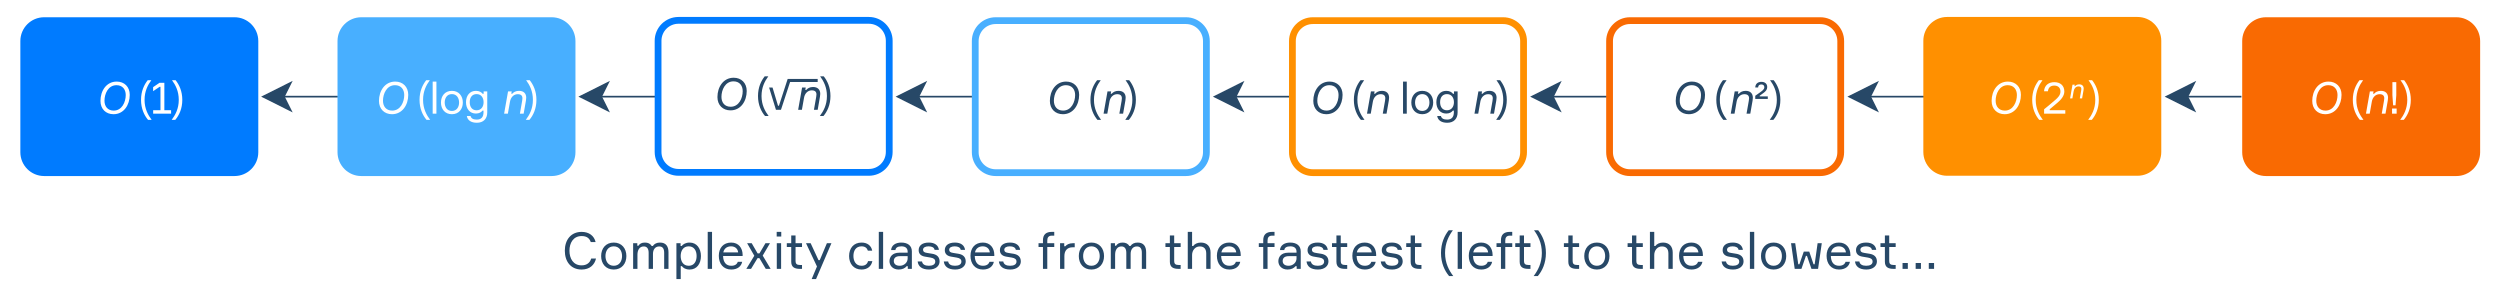 <svg width="1474" height="174" viewBox="0 0 1474 174" fill="none" xmlns="http://www.w3.org/2000/svg">
<rect x="0" y="0" width="1474" height="174" fill="#333333" stroke="none"/>
<g clip-path="url(#clip0_821:56)">
<rect width="1474" height="174" fill="white"/>
<path d="M199.225 56.984H167.355" stroke="#274867" stroke-miterlimit="10"/>
<path d="M155.078 56.983L171.445 48.791L167.353 56.983L171.445 65.176L155.078 56.983Z" fill="#274867" stroke="#274867" stroke-miterlimit="10"/>
<path d="M138.261 10.17H26.029C18.281 10.17 12 16.458 12 24.214V89.752C12 97.509 18.281 103.796 26.029 103.796H138.261C146.009 103.796 152.29 97.509 152.29 89.752V24.214C152.29 16.458 146.009 10.17 138.261 10.17Z" fill="#007BFF"/>
<path d="M68.828 48.098C62.692 48.098 59.234 53.584 59.234 59.486C59.234 64.27 62.432 67.338 66.904 67.338C73.04 67.338 76.498 61.852 76.498 55.924C76.498 51.166 73.3 48.098 68.828 48.098ZM67.034 65.206C63.472 65.206 61.6 62.71 61.6 59.382C61.6 55.3 63.784 50.23 68.698 50.23C72.26 50.23 74.132 52.726 74.132 56.028C74.132 60.11 71.948 65.206 67.034 65.206ZM85.231 58.888C85.231 53.74 87.155 50.1 89.235 47.266H87.103C84.971 49.97 83.151 53.766 83.151 58.888C83.151 64.062 85.023 67.988 87.285 70.666H89.417C87.285 67.832 85.231 64.114 85.231 58.888ZM90.3 67H100.882V64.972H96.904V48.8H94.07L90.274 51.374V53.766L94.096 51.192H94.616V64.972H90.3V67ZM105.403 58.888C105.403 64.114 103.349 67.832 101.217 70.666H103.349C105.611 67.988 107.483 64.062 107.483 58.888C107.483 53.766 105.663 49.97 103.531 47.266H101.399C103.479 50.1 105.403 53.74 105.403 58.888Z" fill="white"/>
<path d="M386.275 56.984H354.406" stroke="#274867" stroke-miterlimit="10"/>
<path d="M342.133 56.983L358.5 48.791L354.408 56.983L358.5 65.176L342.133 56.983Z" fill="#274867" stroke="#274867" stroke-miterlimit="10"/>
<path d="M325.261 10.17H213.029C205.281 10.17 199 16.458 199 24.214V89.752C199 97.509 205.281 103.796 213.029 103.796H325.261C333.009 103.796 339.29 97.509 339.29 89.752V24.214C339.29 16.458 333.009 10.17 325.261 10.17Z" fill="#48AFFF"/>
<path d="M233.033 48.098C226.897 48.098 223.439 53.584 223.439 59.486C223.439 64.27 226.637 67.338 231.109 67.338C237.245 67.338 240.703 61.852 240.703 55.924C240.703 51.166 237.505 48.098 233.033 48.098ZM231.239 65.206C227.677 65.206 225.805 62.71 225.805 59.382C225.805 55.3 227.989 50.23 232.903 50.23C236.465 50.23 238.337 52.726 238.337 56.028C238.337 60.11 236.153 65.206 231.239 65.206ZM249.437 58.888C249.437 53.74 251.361 50.1 253.441 47.266H251.309C249.177 49.97 247.357 53.766 247.357 58.888C247.357 64.062 249.229 67.988 251.491 70.666H253.623C251.491 67.832 249.437 64.114 249.437 58.888ZM255.103 48.098V67H257.313V48.098H255.103ZM266.44 53.558C262.332 53.558 259.992 56.574 259.992 60.448C259.992 64.322 262.332 67.338 266.44 67.338C270.522 67.338 272.888 64.322 272.888 60.448C272.888 56.574 270.522 53.558 266.44 53.558ZM266.44 65.414C263.528 65.414 262.202 63.022 262.202 60.448C262.202 57.874 263.528 55.482 266.44 55.482C269.326 55.482 270.678 57.874 270.678 60.448C270.678 63.022 269.326 65.414 266.44 65.414ZM285.151 53.896V55.3H284.579C283.877 54.39 282.629 53.558 280.575 53.558C276.961 53.558 274.751 56.418 274.751 60.266C274.751 64.088 276.961 66.948 280.575 66.948C282.551 66.948 283.799 66.116 284.501 65.206H285.073V66.246C285.073 68.872 283.851 70.51 281.147 70.51C279.171 70.51 277.819 69.938 277.429 68.378H275.245C275.635 70.978 277.819 72.382 281.173 72.382C284.995 72.382 287.283 70.016 287.283 66.35V53.896H285.151ZM280.991 65.024C278.417 65.024 276.961 63.1 276.961 60.266C276.961 57.38 278.417 55.482 280.991 55.482C283.799 55.482 285.125 57.744 285.125 60.266C285.125 62.762 283.799 65.024 280.991 65.024ZM308.748 67L310.1 59.252C310.178 58.732 310.256 58.082 310.256 57.588C310.256 55.118 308.748 53.558 306.018 53.558C304.12 53.558 302.82 54.312 302.014 55.274H301.442L301.702 53.896H299.544L297.23 67H299.44L300.688 59.954C301.104 57.432 302.846 55.534 305.238 55.534C307.188 55.534 308.02 56.392 308.02 57.978C308.02 58.472 307.942 58.992 307.864 59.434L306.538 67H308.748ZM314.198 58.888C314.198 64.114 312.144 67.832 310.012 70.666H312.144C314.406 67.988 316.278 64.062 316.278 58.888C316.278 53.766 314.458 49.97 312.326 47.266H310.194C312.274 50.1 314.198 53.74 314.198 58.888Z" fill="white"/>
<path d="M573.33 56.984H541.461" stroke="#274867" stroke-miterlimit="10"/>
<path d="M529.184 56.983L545.551 48.791L541.459 56.983L545.551 65.176L529.184 56.983Z" fill="#274867" stroke="#274867" stroke-miterlimit="10"/>
<path d="M400.029 12H512.261C518.902 12 524.29 17.39 524.29 24.044V89.582C524.29 96.236 518.902 101.626 512.261 101.626H400.029C393.388 101.626 388 96.236 388 89.582V24.044C388 17.39 393.388 12 400.029 12Z" stroke="#007BFF" stroke-width="4"/>
<path d="M760.385 56.984H728.516" stroke="#274867" stroke-miterlimit="10"/>
<path d="M716.238 56.983L732.605 48.791L728.514 56.983L732.605 65.176L716.238 56.983Z" fill="#274867" stroke="#274867" stroke-miterlimit="10"/>
<path d="M587.029 12.17H699.261C705.902 12.17 711.29 17.56 711.29 24.214V89.752C711.29 96.406 705.902 101.796 699.261 101.796H587.029C580.388 101.796 575 96.406 575 89.752V24.214C575 17.56 580.388 12.17 587.029 12.17Z" stroke="#48AFFF" stroke-width="4"/>
<path d="M628.597 48.098C622.461 48.098 619.003 53.584 619.003 59.486C619.003 64.27 622.201 67.338 626.673 67.338C632.809 67.338 636.267 61.852 636.267 55.924C636.267 51.166 633.069 48.098 628.597 48.098ZM626.803 65.206C623.241 65.206 621.369 62.71 621.369 59.382C621.369 55.3 623.553 50.23 628.467 50.23C632.029 50.23 633.901 52.726 633.901 56.028C633.901 60.11 631.717 65.206 626.803 65.206ZM645 58.888C645 53.74 646.924 50.1 649.004 47.266H646.872C644.74 49.97 642.92 53.766 642.92 58.888C642.92 64.062 644.792 67.988 647.054 70.666H649.186C647.054 67.832 645 64.114 645 58.888ZM662.184 67L663.536 59.252C663.614 58.732 663.692 58.082 663.692 57.588C663.692 55.118 662.184 53.558 659.454 53.558C657.556 53.558 656.256 54.312 655.45 55.274H654.878L655.138 53.896H652.98L650.666 67H652.876L654.124 59.954C654.54 57.432 656.282 55.534 658.674 55.534C660.624 55.534 661.456 56.392 661.456 57.978C661.456 58.472 661.378 58.992 661.3 59.434L659.974 67H662.184ZM667.635 58.888C667.635 64.114 665.581 67.832 663.449 70.666H665.581C667.843 67.988 669.715 64.062 669.715 58.888C669.715 53.766 667.895 49.97 665.763 47.266H663.631C665.711 50.1 667.635 53.74 667.635 58.888Z" fill="#274867"/>
<path d="M432.594 45.832C426.458 45.832 423 51.318 423 57.22C423 62.004 426.198 65.072 430.67 65.072C436.806 65.072 440.264 59.586 440.264 53.658C440.264 48.9 437.066 45.832 432.594 45.832ZM430.8 62.94C427.238 62.94 425.366 60.444 425.366 57.116C425.366 53.034 427.55 47.964 432.464 47.964C436.026 47.964 437.898 50.46 437.898 53.762C437.898 57.844 435.714 62.94 430.8 62.94Z" fill="#274867"/>
<path d="M448.997 56.622C448.997 51.474 450.921 47.834 453.001 45H450.869C448.737 47.704 446.917 51.5 446.917 56.622C446.917 61.796 448.789 65.722 451.051 68.4H453.183C451.051 65.566 448.997 61.848 448.997 56.622Z" fill="#274867"/>
<path d="M453.468 51.63L457.498 64.734H460.462L465.844 48.328H482.109V46.534H464.414L459.266 62.342H458.72L455.496 51.63H453.468Z" fill="#274867"/>
<path d="M482.109 64.734L483.461 56.986C483.539 56.466 483.617 55.816 483.617 55.322C483.617 52.852 482.109 51.292 479.379 51.292C477.481 51.292 476.181 52.046 475.375 53.008H474.803L475.063 51.63H472.905L470.591 64.734H472.801L474.049 57.688C474.465 55.166 476.207 53.268 478.599 53.268C480.549 53.268 481.381 54.126 481.381 55.712C481.381 56.206 481.303 56.726 481.225 57.168L479.899 64.734H482.109Z" fill="#274867"/>
<path d="M487.559 56.622C487.559 61.848 485.505 65.566 483.373 68.4H485.505C487.767 65.722 489.639 61.796 489.639 56.622C489.639 51.5 487.819 47.704 485.687 45H483.555C485.635 47.834 487.559 51.474 487.559 56.622Z" fill="#274867"/>
<path d="M947.436 56.984H915.566" stroke="#274867" stroke-miterlimit="10"/>
<path d="M903.293 56.983L919.66 48.791L915.568 56.983L919.66 65.176L903.293 56.983Z" fill="#274867" stroke="#274867" stroke-miterlimit="10"/>
<path d="M774.029 12.17H886.261C892.902 12.17 898.29 17.56 898.29 24.214V89.752C898.29 96.406 892.902 101.796 886.261 101.796H774.029C767.388 101.796 762 96.406 762 89.752V24.214C762 17.56 767.388 12.17 774.029 12.17Z" stroke="#FF9000" stroke-width="4"/>
<path d="M783.913 48.098C777.777 48.098 774.319 53.584 774.319 59.486C774.319 64.27 777.517 67.338 781.989 67.338C788.125 67.338 791.583 61.852 791.583 55.924C791.583 51.166 788.385 48.098 783.913 48.098ZM782.119 65.206C778.557 65.206 776.685 62.71 776.685 59.382C776.685 55.3 778.869 50.23 783.783 50.23C787.345 50.23 789.217 52.726 789.217 56.028C789.217 60.11 787.033 65.206 782.119 65.206ZM800.316 58.888C800.316 53.74 802.24 50.1 804.32 47.266H802.188C800.056 49.97 798.236 53.766 798.236 58.888C798.236 64.062 800.108 67.988 802.37 70.666H804.502C802.37 67.832 800.316 64.114 800.316 58.888ZM817.501 67L818.853 59.252C818.931 58.732 819.009 58.082 819.009 57.588C819.009 55.118 817.501 53.558 814.771 53.558C812.873 53.558 811.573 54.312 810.767 55.274H810.195L810.455 53.896H808.297L805.983 67H808.193L809.441 59.954C809.857 57.432 811.599 55.534 813.991 55.534C815.941 55.534 816.773 56.392 816.773 57.978C816.773 58.472 816.695 58.992 816.617 59.434L815.291 67H817.501ZM827.224 48.098V67H829.434V48.098H827.224ZM838.56 53.558C834.452 53.558 832.112 56.574 832.112 60.448C832.112 64.322 834.452 67.338 838.56 67.338C842.642 67.338 845.008 64.322 845.008 60.448C845.008 56.574 842.642 53.558 838.56 53.558ZM838.56 65.414C835.648 65.414 834.322 63.022 834.322 60.448C834.322 57.874 835.648 55.482 838.56 55.482C841.446 55.482 842.798 57.874 842.798 60.448C842.798 63.022 841.446 65.414 838.56 65.414ZM857.271 53.896V55.3H856.699C855.997 54.39 854.749 53.558 852.695 53.558C849.081 53.558 846.871 56.418 846.871 60.266C846.871 64.088 849.081 66.948 852.695 66.948C854.671 66.948 855.919 66.116 856.621 65.206H857.193V66.246C857.193 68.872 855.971 70.51 853.267 70.51C851.291 70.51 849.939 69.938 849.549 68.378H847.365C847.755 70.978 849.939 72.382 853.293 72.382C857.115 72.382 859.403 70.016 859.403 66.35V53.896H857.271ZM853.111 65.024C850.537 65.024 849.081 63.1 849.081 60.266C849.081 57.38 850.537 55.482 853.111 55.482C855.919 55.482 857.245 57.744 857.245 60.266C857.245 62.762 855.919 65.024 853.111 65.024ZM880.868 67L882.22 59.252C882.298 58.732 882.376 58.082 882.376 57.588C882.376 55.118 880.868 53.558 878.138 53.558C876.24 53.558 874.94 54.312 874.134 55.274H873.562L873.822 53.896H871.664L869.35 67H871.56L872.808 59.954C873.224 57.432 874.966 55.534 877.358 55.534C879.308 55.534 880.14 56.392 880.14 57.978C880.14 58.472 880.062 58.992 879.984 59.434L878.658 67H880.868ZM886.318 58.888C886.318 64.114 884.264 67.832 882.132 70.666H884.264C886.526 67.988 888.398 64.062 888.398 58.888C888.398 53.766 886.578 49.97 884.446 47.266H882.314C884.394 50.1 886.318 53.74 886.318 58.888Z" fill="#274867"/>
<path d="M1134.49 56.984H1102.62" stroke="#274867" stroke-miterlimit="10"/>
<path d="M1090.34 56.983L1106.71 48.791L1102.62 56.983L1106.71 65.176L1090.34 56.983Z" fill="#274867" stroke="#274867" stroke-miterlimit="10"/>
<path d="M961.029 12.17H1073.26C1079.9 12.17 1085.29 17.56 1085.29 24.214V89.752C1085.29 96.406 1079.9 101.796 1073.26 101.796H961.029C954.388 101.796 949 96.406 949 89.752V24.214C949 17.56 954.388 12.17 961.029 12.17Z" stroke="#F96A02" stroke-width="4"/>
<path d="M997.607 48.098C991.471 48.098 988.013 53.584 988.013 59.486C988.013 64.27 991.211 67.338 995.683 67.338C1001.82 67.338 1005.28 61.852 1005.28 55.924C1005.28 51.166 1002.08 48.098 997.607 48.098ZM995.813 65.206C992.251 65.206 990.379 62.71 990.379 59.382C990.379 55.3 992.563 50.23 997.477 50.23C1001.04 50.23 1002.91 52.726 1002.91 56.028C1002.91 60.11 1000.73 65.206 995.813 65.206ZM1014.01 58.888C1014.01 53.74 1015.93 50.1 1018.01 47.266H1015.88C1013.75 49.97 1011.93 53.766 1011.93 58.888C1011.93 64.062 1013.8 67.988 1016.06 70.666H1018.2C1016.06 67.832 1014.01 64.114 1014.01 58.888ZM1031.97 67L1033.33 59.252C1033.4 58.732 1033.48 58.082 1033.48 57.588C1033.48 55.118 1031.97 53.558 1029.24 53.558C1027.35 53.558 1026.05 54.312 1025.24 55.274H1024.67L1024.93 53.896H1022.77L1020.46 67H1022.67L1023.91 59.954C1024.33 57.432 1026.07 55.534 1028.46 55.534C1030.41 55.534 1031.25 56.392 1031.25 57.978C1031.25 58.472 1031.17 58.992 1031.09 59.434L1029.76 67H1031.97ZM1037.5 56.834V56.444L1039.95 54.65C1041.09 53.792 1041.95 52.804 1041.95 51.348C1041.95 49.294 1040.52 48.254 1038.54 48.254C1036.54 48.254 1034.98 49.268 1034.9 51.582H1036.59C1036.62 50.36 1037.29 49.788 1038.52 49.788C1039.58 49.788 1040.26 50.412 1040.26 51.426C1040.26 52.674 1038.98 53.558 1038.02 54.26C1037.5 54.65 1036.72 55.144 1036.07 55.638L1034.9 56.47V58.342H1042.29V56.834H1037.5ZM1047.62 58.888C1047.62 64.114 1045.57 67.832 1043.44 70.666H1045.57C1047.83 67.988 1049.7 64.062 1049.7 58.888C1049.7 53.766 1047.88 49.97 1045.75 47.266H1043.62C1045.7 50.1 1047.62 53.74 1047.62 58.888Z" fill="#274867"/>
<path d="M1321.54 56.984H1289.67" stroke="#274867" stroke-miterlimit="10"/>
<path d="M1277.4 56.983L1293.77 48.791L1289.67 56.983L1293.77 65.176L1277.4 56.983Z" fill="#274867" stroke="#274867" stroke-miterlimit="10"/>
<path d="M1260.26 10H1148.03C1140.28 10 1134 16.288 1134 24.044V89.582C1134 97.339 1140.28 103.626 1148.03 103.626H1260.26C1268.01 103.626 1274.29 97.339 1274.29 89.582V24.044C1274.29 16.288 1268.01 10 1260.26 10Z" fill="#FF9000"/>
<path d="M1183.86 48.098C1177.72 48.098 1174.26 53.584 1174.26 59.486C1174.26 64.27 1177.46 67.338 1181.93 67.338C1188.07 67.338 1191.53 61.852 1191.53 55.924C1191.53 51.166 1188.33 48.098 1183.86 48.098ZM1182.06 65.206C1178.5 65.206 1176.63 62.71 1176.63 59.382C1176.63 55.3 1178.81 50.23 1183.73 50.23C1187.29 50.23 1189.16 52.726 1189.16 56.028C1189.16 60.11 1186.98 65.206 1182.06 65.206ZM1200.26 58.888C1200.26 53.74 1202.18 50.1 1204.26 47.266H1202.13C1200 49.97 1198.18 53.766 1198.18 58.888C1198.18 64.062 1200.05 67.988 1202.31 70.666H1204.45C1202.31 67.832 1200.26 64.114 1200.26 58.888ZM1207.46 53.818C1207.69 51.53 1209.12 50.464 1211.18 50.464C1213.39 50.464 1214.84 51.686 1214.84 53.974C1214.84 56.132 1213.26 57.614 1212.01 58.732C1211.05 59.616 1209.33 61.072 1207.88 62.242L1205.2 64.426V67H1217.7V64.972H1208.53V64.4L1213.1 60.552C1215.26 58.758 1217.13 56.444 1217.13 53.974C1217.13 50.334 1214.64 48.436 1211.23 48.436C1208.01 48.436 1205.38 50.178 1205.17 53.818H1207.46ZM1235.38 58.888C1235.38 64.114 1233.32 67.832 1231.19 70.666H1233.32C1235.58 67.988 1237.46 64.062 1237.46 58.888C1237.46 53.766 1235.64 49.97 1233.5 47.266H1231.37C1233.45 50.1 1235.38 53.74 1235.38 58.888Z" fill="white"/>
<path d="M1227.61 58L1228.44 53.232C1228.49 52.912 1228.54 52.512 1228.54 52.208C1228.54 50.688 1227.61 49.728 1225.93 49.728C1224.76 49.728 1223.96 50.192 1223.47 50.784H1223.11L1223.27 49.936H1221.95L1220.52 58H1221.88L1222.65 53.664C1222.91 52.112 1223.98 50.944 1225.45 50.944C1226.65 50.944 1227.16 51.472 1227.16 52.448C1227.16 52.752 1227.11 53.072 1227.07 53.344L1226.25 58H1227.61Z" fill="white"/>
<path d="M1448.26 10.17H1336.03C1328.28 10.17 1322 16.458 1322 24.214V89.752C1322 97.509 1328.28 103.796 1336.03 103.796H1448.26C1456.01 103.796 1462.29 97.509 1462.29 89.752V24.214C1462.29 16.458 1456.01 10.17 1448.26 10.17Z" fill="#F96A02"/>
<path d="M1372.9 48.098C1366.76 48.098 1363.3 53.584 1363.3 59.486C1363.3 64.27 1366.5 67.338 1370.97 67.338C1377.11 67.338 1380.57 61.852 1380.57 55.924C1380.57 51.166 1377.37 48.098 1372.9 48.098ZM1371.1 65.206C1367.54 65.206 1365.67 62.71 1365.67 59.382C1365.67 55.3 1367.85 50.23 1372.77 50.23C1376.33 50.23 1378.2 52.726 1378.2 56.028C1378.2 60.11 1376.02 65.206 1371.1 65.206ZM1389.3 58.888C1389.3 53.74 1391.23 50.1 1393.31 47.266H1391.17C1389.04 49.97 1387.22 53.766 1387.22 58.888C1387.22 64.062 1389.09 67.988 1391.36 70.666H1393.49C1391.36 67.832 1389.3 64.114 1389.3 58.888ZM1406.49 67L1407.84 59.252C1407.92 58.732 1407.99 58.082 1407.99 57.588C1407.99 55.118 1406.49 53.558 1403.76 53.558C1401.86 53.558 1400.56 54.312 1399.75 55.274H1399.18L1399.44 53.896H1397.28L1394.97 67H1397.18L1398.43 59.954C1398.84 57.432 1400.58 55.534 1402.98 55.534C1404.93 55.534 1405.76 56.392 1405.76 57.978C1405.76 58.472 1405.68 58.992 1405.6 59.434L1404.28 67H1406.49ZM1410.56 48.436V56.106L1410.98 62.086H1412.41L1412.85 56.106V48.436H1410.56ZM1413.06 67V63.984H1410.35V67H1413.06ZM1419.33 58.888C1419.33 64.114 1417.28 67.832 1415.15 70.666H1417.28C1419.54 67.988 1421.41 64.062 1421.41 58.888C1421.41 53.766 1419.59 49.97 1417.46 47.266H1415.33C1417.41 50.1 1419.33 53.74 1419.33 58.888Z" fill="white"/>
<path d="M348.56 152.437C347.87 154.927 345.92 156.457 342.92 156.457C337.94 156.457 335.75 152.377 335.75 147.817C335.75 143.287 337.97 139.177 342.95 139.177C345.92 139.177 347.51 140.437 348.32 142.717H351.17C350.3 139.027 347.3 136.717 342.95 136.717C336.59 136.717 333.02 141.457 333.02 147.817C333.02 154.177 336.53 158.917 342.92 158.917C347.63 158.917 350.54 156.247 351.41 152.437H348.56ZM361.873 143.017C357.133 143.017 354.433 146.497 354.433 150.967C354.433 155.437 357.133 158.917 361.873 158.917C366.583 158.917 369.313 155.437 369.313 150.967C369.313 146.497 366.583 143.017 361.873 143.017ZM361.873 156.697C358.513 156.697 356.983 153.937 356.983 150.967C356.983 147.997 358.513 145.237 361.873 145.237C365.203 145.237 366.763 147.997 366.763 150.967C366.763 153.937 365.203 156.697 361.873 156.697ZM389.163 143.017C387.273 143.017 385.833 143.677 384.903 145.027H384.243C383.433 143.677 382.083 143.017 380.253 143.017C378.333 143.017 377.163 143.707 376.413 144.877H375.753V143.407H373.293V158.527H375.843V150.157C375.843 147.427 377.043 145.297 379.563 145.297C381.453 145.297 382.443 146.587 382.443 149.077V158.527H384.993V149.677C384.993 147.127 386.313 145.297 388.683 145.297C390.633 145.297 391.593 146.527 391.593 149.017V158.527H394.143V148.747C394.143 145.267 392.643 143.017 389.163 143.017ZM406.071 145.237C409.101 145.237 410.721 147.607 410.721 150.967C410.721 154.327 409.101 156.697 406.071 156.697C402.711 156.697 401.331 153.937 401.331 150.967C401.331 147.997 402.711 145.237 406.071 145.237ZM398.811 143.407V164.527H401.361V156.907H402.021C402.831 157.987 404.241 158.917 406.641 158.917C410.811 158.917 413.271 155.527 413.271 150.967C413.271 146.497 410.811 143.017 406.641 143.017C404.241 143.017 402.771 143.977 401.931 145.027H401.271V143.407H398.811ZM417.268 136.717V158.527H419.818V136.717H417.268ZM437.848 150.067C437.758 146.347 435.598 143.017 431.098 143.017C426.508 143.017 423.808 146.167 423.808 150.817C423.808 155.467 426.448 158.917 431.158 158.917C434.908 158.917 437.098 156.937 437.578 154.357H434.998C434.548 155.797 433.288 156.697 431.158 156.697C428.038 156.697 426.418 154.537 426.328 150.937H437.848V150.067ZM431.038 145.237C433.588 145.237 435.058 146.887 435.208 148.807H426.478C426.808 146.887 428.308 145.237 431.038 145.237ZM451.489 158.527H454.369L449.689 150.697L453.979 143.407H451.309L447.769 149.407H446.689L443.209 143.407H440.509L444.739 150.787L440.029 158.527H442.819L446.659 152.197H447.739L451.489 158.527ZM460.632 139.477V136.717H457.932V139.477H460.632ZM460.542 143.407H457.992V158.527H460.542V143.407ZM469.059 143.407V138.847H466.509V143.407H463.899V145.627H466.509V154.297C466.509 157.507 468.429 158.527 471.699 158.527H472.869V156.247H471.759C469.719 156.247 469.059 155.467 469.059 153.937V145.627H472.869V143.407H469.059ZM481.143 164.527L490.203 143.407H487.533L483.333 153.367H482.583L477.963 143.407H475.233L481.683 157.117L478.563 164.527H481.143ZM511.785 153.967C511.395 155.647 510.135 156.697 507.975 156.697C504.585 156.697 503.175 153.937 503.175 150.907C503.175 147.907 504.555 145.237 507.975 145.237C510.045 145.237 511.215 146.257 511.695 147.787H514.245C513.735 144.997 511.575 143.017 507.975 143.017C503.265 143.017 500.625 146.407 500.625 150.967C500.625 155.437 503.265 158.917 507.975 158.917C511.485 158.917 513.765 156.937 514.335 153.967H511.785ZM518.137 136.717V158.527H520.687V136.717H518.137ZM535.237 158.527H537.637V148.237C537.637 144.847 535.207 143.017 531.397 143.017C528.007 143.017 525.607 144.637 525.397 147.427H527.947C528.067 146.107 529.207 145.237 531.457 145.237C534.097 145.237 535.147 146.557 535.147 148.387V148.987H530.227C526.027 148.987 524.437 151.567 524.437 153.997C524.437 156.577 526.387 158.917 529.867 158.917C532.027 158.917 533.647 158.107 534.577 156.937H535.237V158.527ZM530.497 156.697C528.247 156.697 526.987 155.617 526.987 153.907C526.987 152.107 528.127 151.027 530.617 151.027H535.147V152.407C535.147 154.807 533.017 156.697 530.497 156.697ZM546.507 149.107C544.977 148.867 544.227 148.417 544.227 147.247C544.227 145.957 545.547 145.237 547.497 145.237C549.387 145.237 550.827 145.897 551.037 147.337H553.587C553.257 144.697 551.187 143.017 547.617 143.017C543.537 143.017 541.647 144.967 541.647 147.487C541.647 149.767 543.117 150.907 545.277 151.297L548.667 151.867C550.587 152.197 551.427 152.917 551.427 154.237C551.427 155.887 549.927 156.697 547.647 156.697C545.367 156.697 543.867 155.857 543.627 154.147H541.047C541.377 157.027 543.477 158.917 547.767 158.917C551.847 158.917 553.977 156.667 553.977 154.177C553.977 151.417 552.297 150.067 549.657 149.617L547.947 149.347L546.507 149.107ZM561.917 149.107C560.387 148.867 559.637 148.417 559.637 147.247C559.637 145.957 560.957 145.237 562.907 145.237C564.797 145.237 566.237 145.897 566.447 147.337H568.997C568.667 144.697 566.597 143.017 563.027 143.017C558.947 143.017 557.057 144.967 557.057 147.487C557.057 149.767 558.527 150.907 560.687 151.297L564.077 151.867C565.997 152.197 566.837 152.917 566.837 154.237C566.837 155.887 565.337 156.697 563.057 156.697C560.777 156.697 559.277 155.857 559.037 154.147H556.457C556.787 157.027 558.887 158.917 563.177 158.917C567.257 158.917 569.387 156.667 569.387 154.177C569.387 151.417 567.707 150.067 565.067 149.617L563.357 149.347L561.917 149.107ZM586.237 150.067C586.147 146.347 583.987 143.017 579.487 143.017C574.897 143.017 572.197 146.167 572.197 150.817C572.197 155.467 574.837 158.917 579.547 158.917C583.297 158.917 585.487 156.937 585.967 154.357H583.387C582.937 155.797 581.677 156.697 579.547 156.697C576.427 156.697 574.807 154.537 574.717 150.937H586.237V150.067ZM579.427 145.237C581.977 145.237 583.447 146.887 583.597 148.807H574.867C575.197 146.887 576.697 145.237 579.427 145.237ZM594.407 149.107C592.877 148.867 592.127 148.417 592.127 147.247C592.127 145.957 593.447 145.237 595.397 145.237C597.287 145.237 598.727 145.897 598.937 147.337H601.487C601.157 144.697 599.087 143.017 595.517 143.017C591.437 143.017 589.547 144.967 589.547 147.487C589.547 149.767 591.017 150.907 593.177 151.297L596.567 151.867C598.487 152.197 599.327 152.917 599.327 154.237C599.327 155.887 597.827 156.697 595.547 156.697C593.267 156.697 591.767 155.857 591.527 154.147H588.947C589.277 157.027 591.377 158.917 595.667 158.917C599.747 158.917 601.877 156.667 601.877 154.177C601.877 151.417 600.197 150.067 597.557 149.617L595.847 149.347L594.407 149.107ZM621.587 145.627V143.407H617.477V141.757C617.477 140.197 618.137 138.937 620.147 138.937H621.587V136.717H620.117C616.847 136.717 614.927 138.217 614.927 141.667V143.407H612.317V145.627H614.927V158.527H617.477V145.627H621.587ZM633.652 143.407H632.512C630.322 143.407 628.882 144.277 628.132 145.207H627.472V143.407H625.012V158.527H627.562V150.967C627.562 147.637 629.392 145.807 632.392 145.807H633.652V143.407ZM643.504 143.017C638.764 143.017 636.064 146.497 636.064 150.967C636.064 155.437 638.764 158.917 643.504 158.917C648.214 158.917 650.944 155.437 650.944 150.967C650.944 146.497 648.214 143.017 643.504 143.017ZM643.504 156.697C640.144 156.697 638.614 153.937 638.614 150.967C638.614 147.997 640.144 145.237 643.504 145.237C646.834 145.237 648.394 147.997 648.394 150.967C648.394 153.937 646.834 156.697 643.504 156.697ZM670.794 143.017C668.904 143.017 667.464 143.677 666.534 145.027H665.874C665.064 143.677 663.714 143.017 661.884 143.017C659.964 143.017 658.794 143.707 658.044 144.877H657.384V143.407H654.924V158.527H657.474V150.157C657.474 147.427 658.674 145.297 661.194 145.297C663.084 145.297 664.074 146.587 664.074 149.077V158.527H666.624V149.677C666.624 147.127 667.944 145.297 670.314 145.297C672.264 145.297 673.224 146.527 673.224 149.017V158.527H675.774V148.747C675.774 145.267 674.274 143.017 670.794 143.017ZM692.301 143.407V138.847H689.751V143.407H687.141V145.627H689.751V154.297C689.751 157.507 691.671 158.527 694.941 158.527H696.111V156.247H695.001C692.961 156.247 692.301 155.467 692.301 153.937V145.627H696.111V143.407H692.301ZM713.745 158.527V148.927C713.745 145.297 711.705 143.017 708.015 143.017C705.975 143.017 704.325 143.857 703.515 145.027H702.855V136.717H700.305V158.527H702.855V150.337C702.855 147.667 704.655 145.297 707.355 145.297C709.905 145.297 711.195 146.737 711.195 149.467V158.527H713.745ZM731.52 150.067C731.43 146.347 729.27 143.017 724.77 143.017C720.18 143.017 717.48 146.167 717.48 150.817C717.48 155.467 720.12 158.917 724.83 158.917C728.58 158.917 730.77 156.937 731.25 154.357H728.67C728.22 155.797 726.96 156.697 724.83 156.697C721.71 156.697 720.09 154.537 720 150.937H731.52V150.067ZM724.71 145.237C727.26 145.237 728.73 146.887 728.88 148.807H720.15C720.48 146.887 721.98 145.237 724.71 145.237ZM751.46 145.627V143.407H747.35V141.757C747.35 140.197 748.01 138.937 750.02 138.937H751.46V136.717H749.99C746.72 136.717 744.8 138.217 744.8 141.667V143.407H742.19V145.627H744.8V158.527H747.35V145.627H751.46ZM764.515 158.527H766.915V148.237C766.915 144.847 764.485 143.017 760.675 143.017C757.285 143.017 754.885 144.637 754.675 147.427H757.225C757.345 146.107 758.485 145.237 760.735 145.237C763.375 145.237 764.425 146.557 764.425 148.387V148.987H759.505C755.305 148.987 753.715 151.567 753.715 153.997C753.715 156.577 755.665 158.917 759.145 158.917C761.305 158.917 762.925 158.107 763.855 156.937H764.515V158.527ZM759.775 156.697C757.525 156.697 756.265 155.617 756.265 153.907C756.265 152.107 757.405 151.027 759.895 151.027H764.425V152.407C764.425 154.807 762.295 156.697 759.775 156.697ZM775.784 149.107C774.254 148.867 773.504 148.417 773.504 147.247C773.504 145.957 774.824 145.237 776.774 145.237C778.664 145.237 780.104 145.897 780.314 147.337H782.864C782.534 144.697 780.464 143.017 776.894 143.017C772.814 143.017 770.924 144.967 770.924 147.487C770.924 149.767 772.394 150.907 774.554 151.297L777.944 151.867C779.864 152.197 780.704 152.917 780.704 154.237C780.704 155.887 779.204 156.697 776.924 156.697C774.644 156.697 773.144 155.857 772.904 154.147H770.324C770.654 157.027 772.754 158.917 777.044 158.917C781.124 158.917 783.254 156.667 783.254 154.177C783.254 151.417 781.574 150.067 778.934 149.617L777.224 149.347L775.784 149.107ZM790.504 143.407V138.847H787.954V143.407H785.344V145.627H787.954V154.297C787.954 157.507 789.874 158.527 793.144 158.527H794.314V156.247H793.204C791.164 156.247 790.504 155.467 790.504 153.937V145.627H794.314V143.407H790.504ZM811.383 150.067C811.293 146.347 809.133 143.017 804.633 143.017C800.043 143.017 797.343 146.167 797.343 150.817C797.343 155.467 799.983 158.917 804.693 158.917C808.443 158.917 810.633 156.937 811.113 154.357H808.533C808.083 155.797 806.823 156.697 804.693 156.697C801.573 156.697 799.953 154.537 799.863 150.937H811.383V150.067ZM804.573 145.237C807.123 145.237 808.593 146.887 808.743 148.807H800.013C800.343 146.887 801.843 145.237 804.573 145.237ZM819.554 149.107C818.024 148.867 817.274 148.417 817.274 147.247C817.274 145.957 818.594 145.237 820.544 145.237C822.434 145.237 823.874 145.897 824.084 147.337H826.634C826.304 144.697 824.234 143.017 820.664 143.017C816.584 143.017 814.694 144.967 814.694 147.487C814.694 149.767 816.164 150.907 818.324 151.297L821.714 151.867C823.634 152.197 824.474 152.917 824.474 154.237C824.474 155.887 822.974 156.697 820.694 156.697C818.414 156.697 816.914 155.857 816.674 154.147H814.094C814.424 157.027 816.524 158.917 820.814 158.917C824.894 158.917 827.024 156.667 827.024 154.177C827.024 151.417 825.344 150.067 822.704 149.617L820.994 149.347L819.554 149.107ZM834.274 143.407V138.847H831.724V143.407H829.114V145.627H831.724V154.297C831.724 157.507 833.644 158.527 836.914 158.527H838.084V156.247H836.974C834.934 156.247 834.274 155.467 834.274 153.937V145.627H838.084V143.407H834.274ZM852.007 149.167C852.007 143.227 854.227 139.027 856.627 135.757H854.167C851.707 138.877 849.607 143.257 849.607 149.167C849.607 155.137 851.767 159.667 854.377 162.757H856.837C854.377 159.487 852.007 155.197 852.007 149.167ZM859.445 136.717V158.527H861.995V136.717H859.445ZM880.026 150.067C879.936 146.347 877.776 143.017 873.276 143.017C868.686 143.017 865.986 146.167 865.986 150.817C865.986 155.467 868.626 158.917 873.336 158.917C877.086 158.917 879.276 156.937 879.756 154.357H877.176C876.726 155.797 875.466 156.697 873.336 156.697C870.216 156.697 868.596 154.537 868.506 150.937H880.026V150.067ZM873.216 145.237C875.766 145.237 877.236 146.887 877.386 148.807H868.656C868.986 146.887 870.486 145.237 873.216 145.237ZM891.616 145.627V143.407H887.506V141.757C887.506 140.197 888.166 138.937 890.176 138.937H891.616V136.717H890.146C886.876 136.717 884.956 138.217 884.956 141.667V143.407H882.346V145.627H884.956V158.527H887.506V145.627H891.616ZM898.551 143.407V138.847H896.001V143.407H893.391V145.627H896.001V154.297C896.001 157.507 897.921 158.527 901.191 158.527H902.361V156.247H901.251C899.211 156.247 898.551 155.467 898.551 153.937V145.627H902.361V143.407H898.551ZM909.075 149.167C909.075 155.197 906.705 159.487 904.245 162.757H906.705C909.315 159.667 911.475 155.137 911.475 149.167C911.475 143.257 909.375 138.877 906.915 135.757H904.455C906.855 139.027 909.075 143.227 909.075 149.167ZM927.233 143.407V138.847H924.683V143.407H922.073V145.627H924.683V154.297C924.683 157.507 926.603 158.527 929.873 158.527H931.043V156.247H929.933C927.893 156.247 927.233 155.467 927.233 153.937V145.627H931.043V143.407H927.233ZM941.512 143.017C936.772 143.017 934.072 146.497 934.072 150.967C934.072 155.437 936.772 158.917 941.512 158.917C946.222 158.917 948.952 155.437 948.952 150.967C948.952 146.497 946.222 143.017 941.512 143.017ZM941.512 156.697C938.152 156.697 936.622 153.937 936.622 150.967C936.622 147.997 938.152 145.237 941.512 145.237C944.842 145.237 946.402 147.997 946.402 150.967C946.402 153.937 944.842 156.697 941.512 156.697ZM964.791 143.407V138.847H962.241V143.407H959.631V145.627H962.241V154.297C962.241 157.507 964.161 158.527 967.431 158.527H968.601V156.247H967.491C965.451 156.247 964.791 155.467 964.791 153.937V145.627H968.601V143.407H964.791ZM986.235 158.527V148.927C986.235 145.297 984.195 143.017 980.505 143.017C978.465 143.017 976.815 143.857 976.005 145.027H975.345V136.717H972.795V158.527H975.345V150.337C975.345 147.667 977.145 145.297 979.845 145.297C982.395 145.297 983.685 146.737 983.685 149.467V158.527H986.235ZM1004.01 150.067C1003.92 146.347 1001.76 143.017 997.26 143.017C992.67 143.017 989.97 146.167 989.97 150.817C989.97 155.467 992.61 158.917 997.32 158.917C1001.07 158.917 1003.26 156.937 1003.74 154.357H1001.16C1000.71 155.797 999.45 156.697 997.32 156.697C994.2 156.697 992.58 154.537 992.49 150.937H1004.01V150.067ZM997.2 145.237C999.75 145.237 1001.22 146.887 1001.37 148.807H992.64C992.97 146.887 994.47 145.237 997.2 145.237ZM1020.53 149.107C1019 148.867 1018.25 148.417 1018.25 147.247C1018.25 145.957 1019.57 145.237 1021.52 145.237C1023.41 145.237 1024.85 145.897 1025.06 147.337H1027.61C1027.28 144.697 1025.21 143.017 1021.64 143.017C1017.56 143.017 1015.67 144.967 1015.67 147.487C1015.67 149.767 1017.14 150.907 1019.3 151.297L1022.69 151.867C1024.61 152.197 1025.45 152.917 1025.45 154.237C1025.45 155.887 1023.95 156.697 1021.67 156.697C1019.39 156.697 1017.89 155.857 1017.65 154.147H1015.07C1015.4 157.027 1017.5 158.917 1021.79 158.917C1025.87 158.917 1028 156.667 1028 154.177C1028 151.417 1026.32 150.067 1023.68 149.617L1021.97 149.347L1020.53 149.107ZM1031.74 136.717V158.527H1034.29V136.717H1031.74ZM1045.72 143.017C1040.98 143.017 1038.28 146.497 1038.28 150.967C1038.28 155.437 1040.98 158.917 1045.72 158.917C1050.43 158.917 1053.16 155.437 1053.16 150.967C1053.16 146.497 1050.43 143.017 1045.72 143.017ZM1045.72 156.697C1042.36 156.697 1040.83 153.937 1040.83 150.967C1040.83 147.997 1042.36 145.237 1045.72 145.237C1049.05 145.237 1050.61 147.997 1050.61 150.967C1050.61 153.937 1049.05 156.697 1045.72 156.697ZM1063.5 148.357L1060.92 155.827H1060.26L1058.46 143.407H1056L1058.16 158.527H1062.12L1064.76 150.877H1065.39L1068.03 158.527H1071.93L1074.12 143.407H1071.66L1069.92 155.827H1069.26L1066.74 148.357H1063.5ZM1090.99 150.067C1090.9 146.347 1088.74 143.017 1084.24 143.017C1079.65 143.017 1076.95 146.167 1076.95 150.817C1076.95 155.467 1079.59 158.917 1084.3 158.917C1088.05 158.917 1090.24 156.937 1090.72 154.357H1088.14C1087.69 155.797 1086.43 156.697 1084.3 156.697C1081.18 156.697 1079.56 154.537 1079.47 150.937H1090.99V150.067ZM1084.18 145.237C1086.73 145.237 1088.2 146.887 1088.35 148.807H1079.62C1079.95 146.887 1081.45 145.237 1084.18 145.237ZM1099.16 149.107C1097.63 148.867 1096.88 148.417 1096.88 147.247C1096.88 145.957 1098.2 145.237 1100.15 145.237C1102.04 145.237 1103.48 145.897 1103.69 147.337H1106.24C1105.91 144.697 1103.84 143.017 1100.27 143.017C1096.19 143.017 1094.3 144.967 1094.3 147.487C1094.3 149.767 1095.77 150.907 1097.93 151.297L1101.32 151.867C1103.24 152.197 1104.08 152.917 1104.08 154.237C1104.08 155.887 1102.58 156.697 1100.3 156.697C1098.02 156.697 1096.52 155.857 1096.28 154.147H1093.7C1094.03 157.027 1096.13 158.917 1100.42 158.917C1104.5 158.917 1106.63 156.667 1106.63 154.177C1106.63 151.417 1104.95 150.067 1102.31 149.617L1100.6 149.347L1099.16 149.107ZM1113.88 143.407V138.847H1111.33V143.407H1108.72V145.627H1111.33V154.297C1111.33 157.507 1113.25 158.527 1116.52 158.527H1117.69V156.247H1116.58C1114.54 156.247 1113.88 155.467 1113.88 153.937V145.627H1117.69V143.407H1113.88ZM1124.86 158.527V155.047H1121.74V158.527H1124.86ZM1132.59 158.527V155.047H1129.47V158.527H1132.59ZM1140.33 158.527V155.047H1137.21V158.527H1140.33Z" fill="#274867"/>
</g>
<defs>
<clipPath id="clip0_821:56">
<rect width="1474" height="174" fill="white"/>
</clipPath>
</defs>
</svg>

